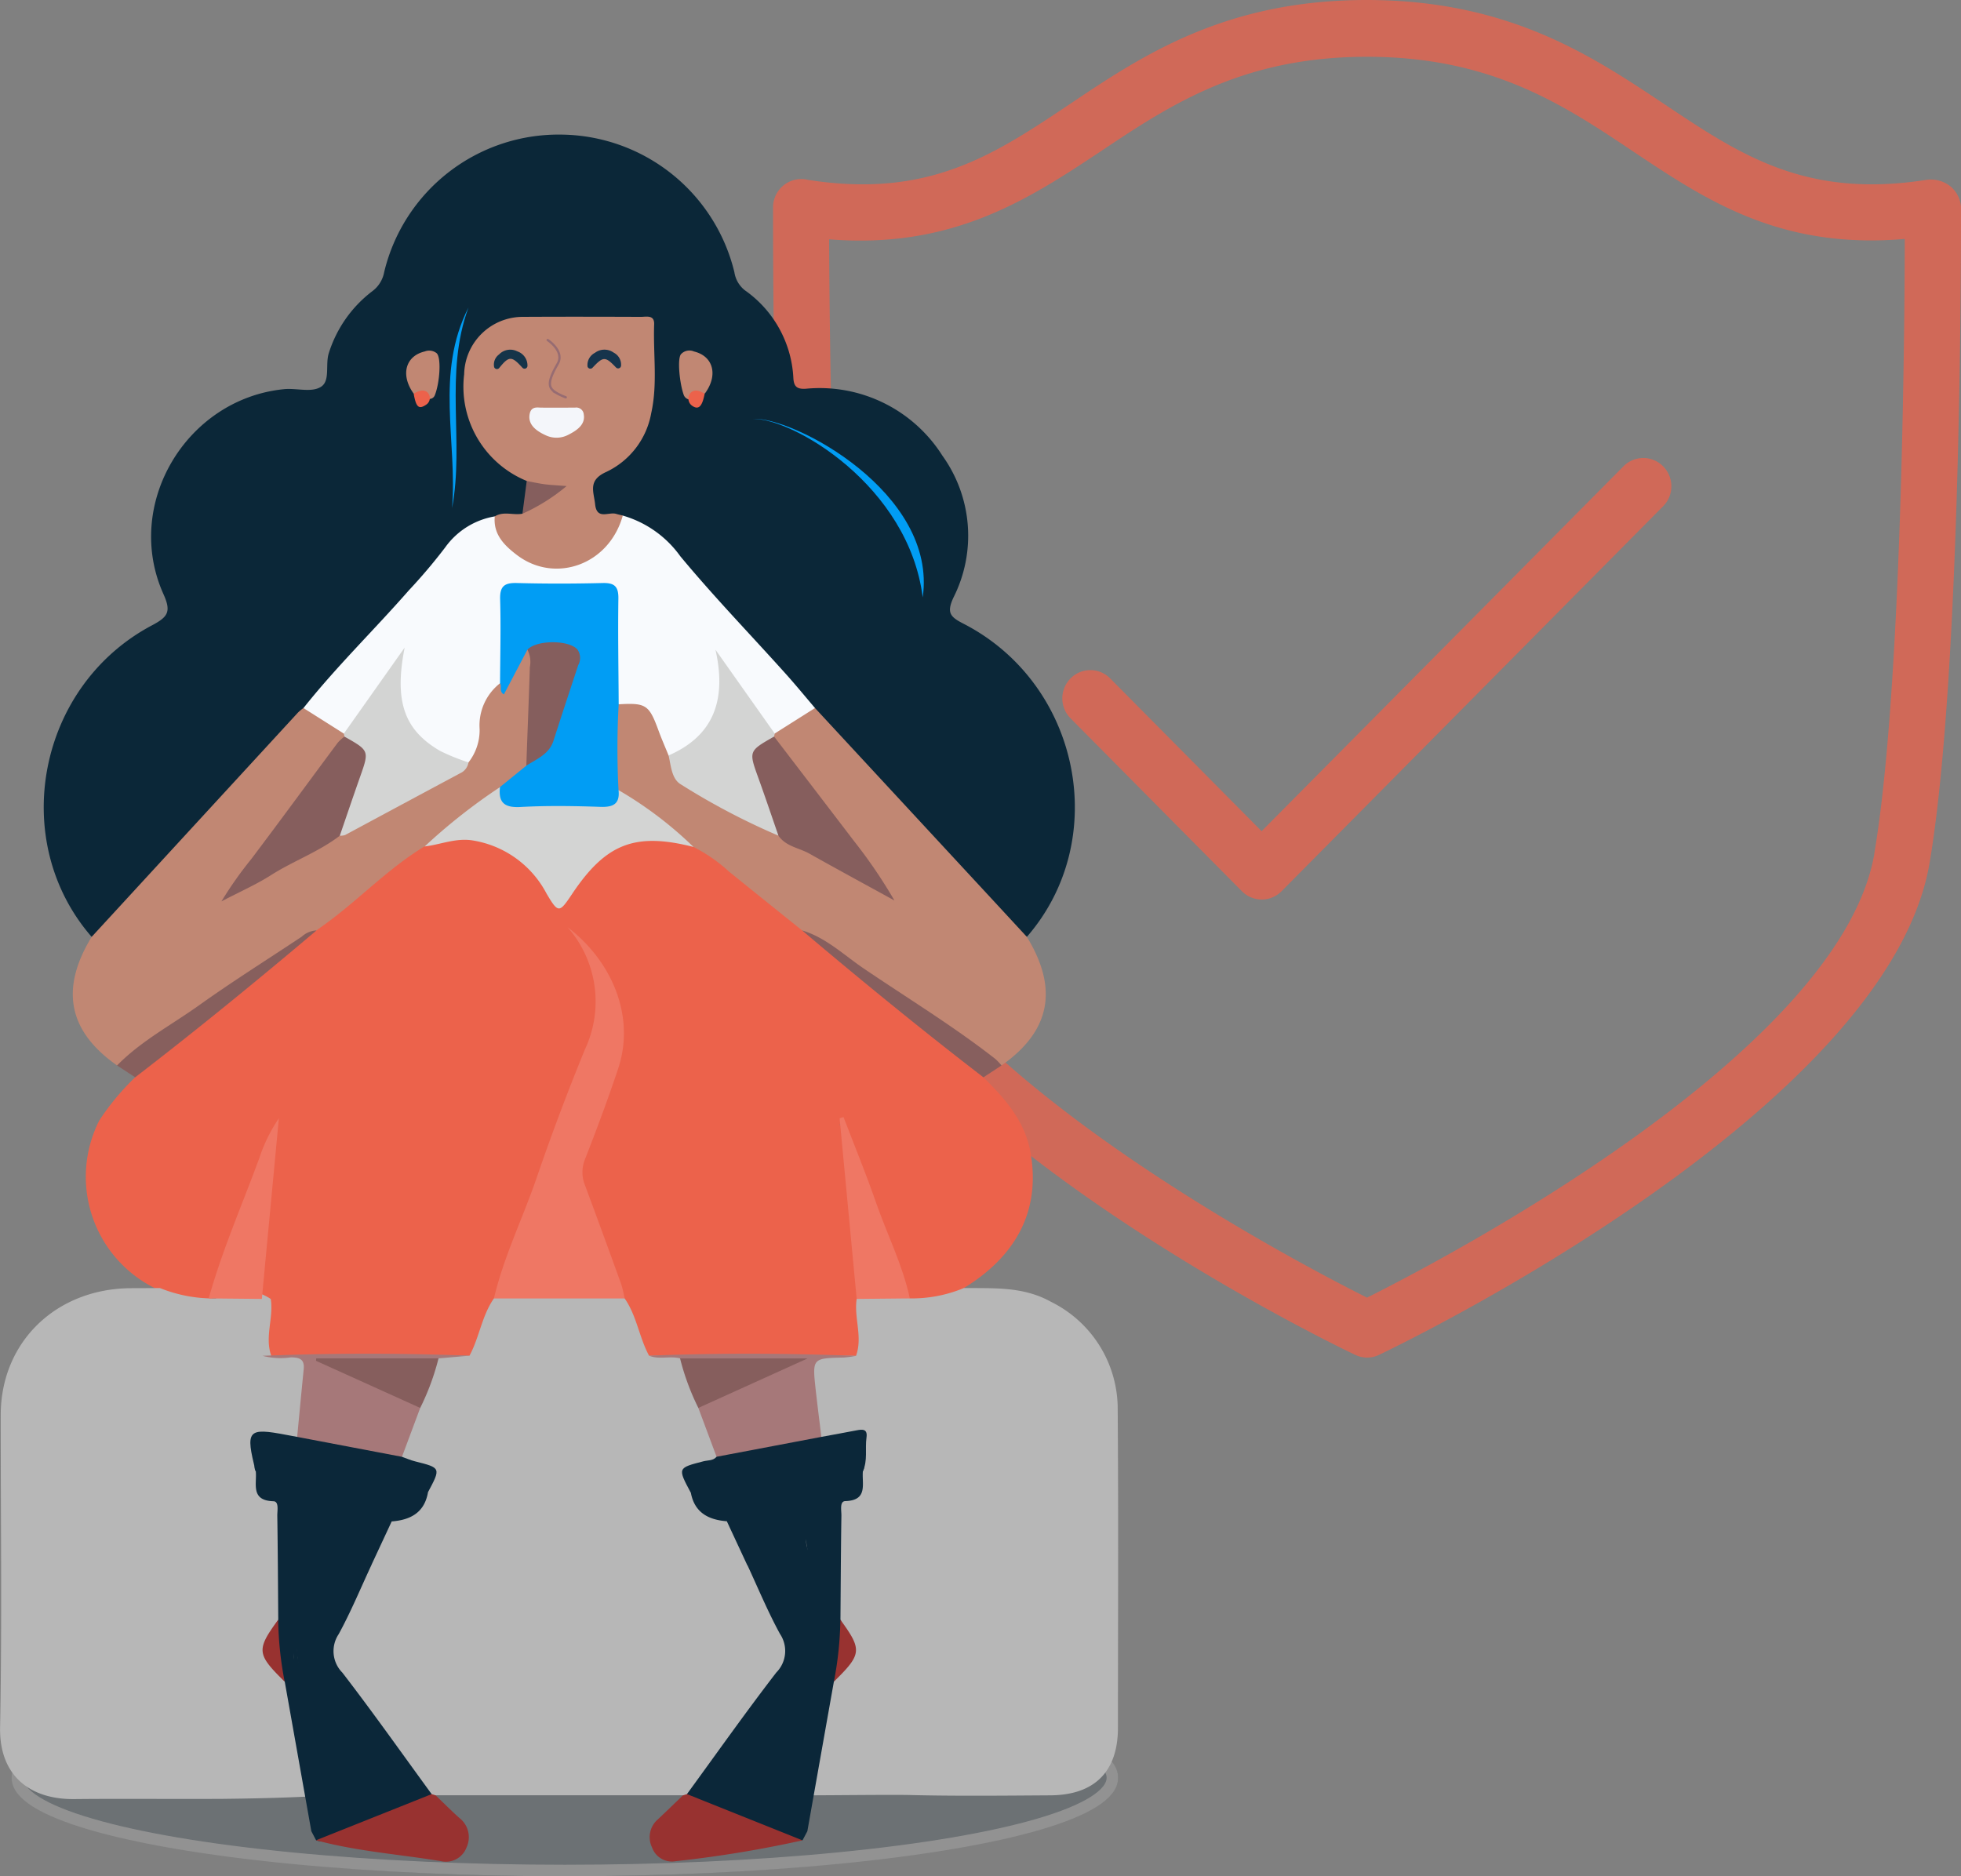<svg xmlns="http://www.w3.org/2000/svg" width="170" height="162.68">
    <rect width="100%" height="100%" fill="#808080" stroke="none"/>
    <defs>
        <style>
            .cls-3{fill:#ec624b}.cls-5{fill:#b7b7b7}.cls-6{fill:#c18773}.cls-7{fill:#0b2739}.cls-8{fill:#983230}.cls-11{fill:#ef7764}.cls-12{fill:#d3d4d3}.cls-13{fill:#a67879}.cls-15{fill:#855e5d}.cls-16{fill:#019df4}.cls-17{fill:#865e5d}.cls-18{fill:#f4f6fa}
        </style>
    </defs>
    <g id="Grupo_6087" data-name="Grupo 6087" transform="translate(-313.93 -1062.48)">
        <path id="Escudo_ok_seguridad_ok__1Light" data-name="Escudo ok seguridad ok _1Light" d="M139.959 74.025c2.345-13.716 2.629-44.047 2.646-53.308-10.836.938-17.267-3.4-23.5-7.553C113.062 9.111 106.8 4.924 96 4.924h-.033c-10.8 0-17.066 4.187-23.129 8.24-6.28 4.17-12.846 8.441-23.48 7.587.033 9.312.335 39.575 2.7 53.258 2.964 17.25 37.465 35.254 43.929 38.5 6.465-3.232 41-21.253 43.98-38.486zm7.52-56.072c0 1.641.1 40.262-2.73 56.909-3.685 21.42-45.922 41.752-47.714 42.606a2.378 2.378 0 0 1-2.077 0c-1.809-.854-44-21.186-47.681-42.606-2.9-16.647-2.78-55.268-2.78-56.909a2.448 2.448 0 0 1 2.462-2.428 2.081 2.081 0 0 1 .553.067c10.434 1.641 16.095-2.144 22.66-6.532C76.5 4.807 83.687 0 95.963 0H96c12.276.017 19.461 4.823 25.808 9.061 6.548 4.371 12.209 8.173 22.676 6.532a2.722 2.722 0 0 1 2.043.536 2.559 2.559 0 0 1 .955 1.826zM118.22 40.429a2.411 2.411 0 0 1 3.417-.017l.017.017a2.456 2.456 0 0 1 0 3.467L88.577 77.274a2.411 2.411 0 0 1-3.417.017l-.017-.017-14.855-14.989a2.456 2.456 0 0 1 0-3.467A2.411 2.411 0 0 1 73.7 58.8l.017.017 13.13 13.248z" transform="translate(336.451 1062.48)" style="fill:rgba(236,98,75,.74);fill-rule:evenodd"/>
        <g id="Grupo_6086" data-name="Grupo 6086" transform="translate(313.93 1074.147)">
            <g id="pEeZ71">
                <g id="Grupo_6085" data-name="Grupo 6085">
                    <g id="Elipse_918" data-name="Elipse 918" transform="translate(1 133.927)" style="fill:rgba(11,39,57,.53);stroke:#b6b7b7;opacity:.331">
                        <ellipse cx="47.966" cy="8.543" rx="47.966" ry="8.543" style="stroke:none"/>
                        <ellipse cx="47.966" cy="8.543" rx="47.466" ry="8.043" style="fill:none"/>
                    </g>
                    <path id="Trazado_4505" data-name="Trazado 4505" class="cls-3" d="M459.785-4283c1.888 1.857 3.612 3.8 4.091 6.555.844 4.854-1.109 8.854-5.782 11.713a4.2 4.2 0 0 1-4.758 1.166c-1.33-1.934-1.884-4.206-2.687-6.361a67.619 67.619 0 0 1-3.109-9.018c-.171-.161-.293.185-.144.035.066-.067.114-.053.154.037a14.265 14.265 0 0 1 .92 5.079c.191 3.406.884 6.775.751 10.207.224 1.61.984 3.246-.248 4.78a1.911 1.911 0 0 1-1.064.243c-5.639-.014-11.279.1-16.915-.055-.95-.271-1.173-1.134-1.5-1.894-.433-1.013-.8-2.052-1.172-3.089-1.058-3.145-2.425-6.177-3.465-9.333a5.329 5.329 0 0 1 .015-3.7c.628-1.678 1.169-3.4 1.9-5.025 2.022-4.469 1.359-8.569-1.406-12.472a7.6 7.6 0 0 1 .963 7.228c-1.164 3.614-2.607 7.129-3.912 10.694q-2.309 6.308-4.7 12.587c-.429 1.179-.846 2.361-1.343 3.513-.27.625-.551 1.255-1.29 1.483-5.685.166-11.37.052-17.054.06a1.823 1.823 0 0 1-.914-.209c-1.315-1.513-.521-3.161-.306-4.771a109.994 109.994 0 0 1 1.178-13.57c-.8 2.918-2.623 7.137-4.195 11.445a5.752 5.752 0 0 1-1.066 2.086 4.161 4.161 0 0 1-4.786-1.145 10.782 10.782 0 0 1-4.8-14.532 21.609 21.609 0 0 1 3.107-3.74c.026-.73.588-1.082 1.072-1.472 3.674-2.962 7.332-5.947 11.067-8.833a31.676 31.676 0 0 0 3.211-2.761c2.243-1.82 4.488-3.638 6.7-5.494a8.032 8.032 0 0 1 3.029-1.93 8.557 8.557 0 0 1 6.747.1 9.312 9.312 0 0 1 3.919 3.551c.9 1.427 1.153 1.437 2.025.014a9.131 9.131 0 0 1 6.021-4.228c1.652-.388 3.109.236 4.631.587 2.584.973 4.323 3.118 6.467 4.7 1.139.84 2.186 1.808 3.294 2.694 2.453 2.368 5.257 4.3 7.9 6.439 2.123 1.715 4.274 3.4 6.346 5.175.471.399 1.051.739 1.108 1.461z" transform="translate(-374.533 4364.743)"/>
                    <path id="Trazado_4506" data-name="Trazado 4506" d="M374.62-4425.893c-7.255-8.329-4.7-21.75 5.225-27.012 1.378-.731 1.691-1.171 1-2.7-3.5-7.774 1.963-16.926 10.44-17.777 1.1-.111 2.386.32 3.214-.207s.351-1.941.685-2.943a10.808 10.808 0 0 1 3.752-5.336 2.656 2.656 0 0 0 1.04-1.662 15.546 15.546 0 0 1 15.337-11.925 15.605 15.605 0 0 1 15.022 11.925 2.466 2.466 0 0 0 .908 1.573 9.892 9.892 0 0 1 4.206 7.6c.04.742.3.985 1.074.938a12.587 12.587 0 0 1 11.849 5.806 11.894 11.894 0 0 1 .958 12.292c-.622 1.339-.267 1.69.858 2.268 10.135 5.206 12.849 18.717 5.5 27.161-.924.044-1.395-.671-1.917-1.222-2.455-2.591-4.85-5.238-7.243-7.885-3.168-3.5-6.5-6.861-9.542-10.476-4.082-4.654-8.537-8.974-12.376-13.843a7.8 7.8 0 0 0-4.076-2.539c-1.2-.11-2.484-.05-2.9-1.612a2.454 2.454 0 0 1 .98-3.045c3.1-1.9 4.266-4.69 4.158-8.265-.127-4.212-.027-4.216-4.317-4.215-2.1 0-4.21-.025-6.314.01a4.472 4.472 0 0 0-4.569 4.291 8.049 8.049 0 0 0 3.79 7.953 2.834 2.834 0 0 1 1.3 1.329 4.351 4.351 0 0 1-.468 2.9c-.673.7-1.592.543-2.421.7a6.667 6.667 0 0 0-4.069 2.5c-2.618 3.5-5.808 6.493-8.676 9.771-1.206 1.378-2.419 2.766-3.716 4.069-3.05 3.609-6.372 6.973-9.54 10.475-2.394 2.646-4.788 5.293-7.243 7.883-.515.55-.985 1.264-1.909 1.22z" transform="translate(-366.672 4495.458)" style="fill:#0b2738"/>
                    <path id="Trazado_4507" data-name="Trazado 4507" class="cls-5" d="M460.484-4173.095c.862-1.588 1.066-3.458 2.119-4.966a2.206 2.206 0 0 1 1.729-.6q3.937-.025 7.874 0a2.206 2.206 0 0 1 1.729.6c1.053 1.508 1.256 3.377 2.119 4.965.883.027 1.769-.061 2.65.051 1.363 1.11 1.387 2.864 2.066 4.3a13.236 13.236 0 0 1 1.389 4.275 1.266 1.266 0 0 1-1.115.973c-1.367.238-1.591.952-.984 2.087.52 1.427 1.9 1.822 3.027 2.532a36.634 36.634 0 0 1 2.042 3.844c1.074 1.995 1.855 4.127 2.9 6.137a2.755 2.755 0 0 1-.174 3.115c-2.5 3.452-5.058 6.862-7.6 10.286a1.679 1.679 0 0 1-.852.673.412.412 0 0 1-.417-.16H457.55a.457.457 0 0 1-.415.158c-.6-.193-.886-.716-1.229-1.177-2.262-3.039-4.473-6.118-6.78-9.121a3.544 3.544 0 0 1-.359-4.35c1.01-1.787 1.642-3.762 2.637-5.56a39.494 39.494 0 0 1 2.035-3.839c1.121-.714 2.512-1.1 3.036-2.536.584-1.105.425-1.84-.949-2.082a1.307 1.307 0 0 1-1.136-.939 12.427 12.427 0 0 1 1.369-4.3c.688-1.437.707-3.192 2.059-4.312a24.776 24.776 0 0 1 2.666-.054z" transform="translate(-419.785 4278.972)"/>
                    <path id="Trazado_4508" data-name="Trazado 4508" class="cls-5" d="M582.9-4173.712c.6-1.639-.191-3.293.058-4.936a4.113 4.113 0 0 1 4.607-.044 11.689 11.689 0 0 0 4.687-.9c2.568.031 5.14-.148 7.535 1.188a10.352 10.352 0 0 1 5.8 9.439c.069 9.167.023 18.336.021 27.5 0 3.792-2.023 5.834-5.854 5.859-4.057.026-8.117.072-12.172-.026-1.558-.037-6.672.023-8.789.026-12.783-.141.608-5.936 1.627-9.663a2.525 2.525 0 0 1 .345-.507c1.736-2.068 1.762-2.3.544-4.63a3.546 3.546 0 0 1-.286-.72 81.83 81.83 0 0 1-.082-8.472 2.335 2.335 0 0 1 1.158-2.258c.653-.338.661-1.016.77-1.627a5.65 5.65 0 0 0 .379-1.483c-.066-1.582-.134-1.665-1.693-1.41a2.216 2.216 0 0 1-1.936-.223 11.627 11.627 0 0 1-.827-6.083 1.09 1.09 0 0 1 1.291-1.056c.938.052 1.88-.001 2.817.026z" transform="translate(-508.693 4279.601)"/>
                    <path id="Trazado_4509" data-name="Trazado 4509" class="cls-5" d="M381.962-4178.641c.263 1.654-.558 3.32.062 4.969.809-.025 1.618-.016 2.427-.01 1.559.01 1.956.293 1.892 1.828-.075 1.8.081 3.675-.913 5.339a2.146 2.146 0 0 1-2.143.192c-1.314-.439-1.556.153-1.6 1.259a4.9 4.9 0 0 0 .363 1.661 2.107 2.107 0 0 0 1.046 1.845 2.152 2.152 0 0 1 .956 2.072 83.8 83.8 0 0 1-.066 8.532c-.079.194.091-.016-.041.146-1.726 2.123-1.181 4 .633 5.758 1.064 3.757 27.3 9.384-6.73 9.749-4.3.027-8.61-.024-12.914.02-3.869.041-6.518-2.042-6.437-6.231.174-9.016.05-18.038.055-27.058 0-6.346 4.809-11 11.355-11.008.817 0 1.634-.008 2.451-.011a12.367 12.367 0 0 0 4.846.9 4.345 4.345 0 0 1 4.758.048z" transform="translate(-358.49 4279.601)"/>
                    <path id="Trazado_4510" data-name="Trazado 4510" class="cls-6" d="M380.058-4329.7q8.941-9.724 17.884-19.447a4.278 4.278 0 0 1 .483-.4c1.673-.109 2.646 1.008 3.647 2.079a1.194 1.194 0 0 1 .059.456c-.748 1.961-2.261 3.4-3.473 5.049-2 2.71-3.909 5.488-5.929 7.833 2.776-1.465 5.7-3.218 8.743-4.775 3.381-1.7 6.721-3.48 10-5.375a1.746 1.746 0 0 0 .876-.865c.686-1.268.659-2.714 1.024-4.059.314-1.157.676-2.319 2.051-2.681a.667.667 0 0 1 .315.321c.042.067.118-.024.143-.167a5.379 5.379 0 0 1 .967-2.14c.3-.438.565-1.1 1.344-.706.925 1.271.525 2.731.484 4.094a50.742 50.742 0 0 1-.486 5.584c-.3 1.293-1.45 1.812-2.35 2.556a26.962 26.962 0 0 0-3.745 2.829 14.2 14.2 0 0 1-3.171 1.966c-2.967 1.791-5.378 4.29-8.118 6.369-.412.313-.836.611-1.255.915-2.556 1.653-4.9 3.6-7.4 5.338-2.85 1.983-5.856 3.742-8.57 5.921a2.42 2.42 0 0 1-1.327.451c-4.231-2.965-4.954-6.631-2.196-11.146z" transform="translate(-372.11 4399.261)"/>
                    <path id="Trazado_4511" data-name="Trazado 4511" class="cls-6" d="m543.181-4340.245 15.147 16.36q1.611 1.741 3.22 3.484c2.759 4.511 2.038 8.173-2.2 11.148a3.715 3.715 0 0 1-1.96-.922q-7.739-5.287-15.327-10.789c-2.116-1.7-4.239-3.4-6.347-5.109a13.531 13.531 0 0 0-3.072-2.126 43.134 43.134 0 0 1-6.111-4.124 2.239 2.239 0 0 1-.926-1.049 20.041 20.041 0 0 1 .148-7.1 2.47 2.47 0 0 1 3.852.727 10.409 10.409 0 0 1 1.249 3.208 5.51 5.51 0 0 0 3.407 3.851c2.005.927 3.864 2.146 5.853 3.112 3.037 1.563 6.016 3.232 8.716 4.727-2.873-3.6-5.741-7.63-8.716-11.578a3.48 3.48 0 0 1-.638-1.263 1.2 1.2 0 0 1 .044-.463c1-1.08 1.98-2.202 3.661-2.094z" transform="translate(-472.528 4389.966)"/>
                    <path id="Trazado_4512" data-name="Trazado 4512" class="cls-7" d="M559.315-4113.4q-1.152 6.486-2.3 12.974l-.417.783a6.591 6.591 0 0 1-3.041-.5c-1.848-.72-3.654-1.542-5.508-2.247-.626-.237-1.3-.471-1.466-1.264 2.57-3.521 5.082-7.084 7.741-10.535a2.65 2.65 0 0 0 .318-3.346c-1.053-1.929-1.9-3.974-2.827-5.969.814-1.542 2.348-2.209 3.761-2.972.722-.389 1.354-.112 1.3.894a1.3 1.3 0 0 0 .287 1.027c.283 2.419.752 4.809 1.2 7.2a4.436 4.436 0 0 1-.355 3.3c-1.545 3.744-2.9 7.567-4.045 10.264 1.141-2.586 2.406-6.336 3.943-9.976a5.158 5.158 0 0 0 .406-3.928c-.524-2.329-.758-4.714-1.274-7.045-.444-2.752-.419-2.821 1.107-3.536-2.514.315-5.279.849-8.1.975-1.609-.124-2.82-.749-3.135-2.5l.165-.216c2.962-.893 6.051-1.15 9.063-1.8 1.431-.31 2.886-.511 4.329-.77.474-.084.929-.2 1.338.164a.7.7 0 0 1 .025.775c-.106 1.095.479 2.538-1.531 2.6-.5.017-.326.812-.332 1.252-.046 3.006-.059 6.012-.083 9.018a5.171 5.171 0 0 1-.569 5.378z" transform="translate(-487.025 4247.533)"/>
                    <path id="Trazado_4513" data-name="Trazado 4513" class="cls-7" d="m433.1-4100.415-2.306-12.968a5.17 5.17 0 0 1-.562-5.37c-.024-3.006-.037-6.011-.083-9.017-.007-.441.165-1.236-.332-1.252-2.01-.065-1.426-1.508-1.532-2.6a.7.7 0 0 1 .022-.773c1.213-.623 2.341.1 3.5.25 3.323.429 6.573 1.292 9.9 1.717a2.91 2.91 0 0 1 1.336.438l.165.216c-.315 1.749-1.525 2.374-3.135 2.5-2.92-.137-5.79-.7-8.687-1.036 1.678.307 2.018.719 1.86 2.3a3.343 3.343 0 0 1-.121 1.24c-.635 2.811-1.016 5.666-1.518 8.5a2.57 2.57 0 0 0 .19 1.527c1.553 3.687 2.883 7.463 4.46 11.14a3.453 3.453 0 0 1 .243.779 74.881 74.881 0 0 0-3.313-8.329 13.425 13.425 0 0 1-.8-9.889c.291-1.169.427-2.371.613-3.562.65-2.459.8-2.513 3.067-.959.847.581 1.819 1.04 2.235 2.087-.932 2-1.774 4.04-2.828 5.969a2.651 2.651 0 0 0 .318 3.346c2.659 3.451 5.171 7.015 7.741 10.535a1.142 1.142 0 0 1-.76.929c-2.873 1.064-5.531 2.725-8.642 3.135a1.27 1.27 0 0 1-.615-.06z" transform="translate(-406.11 4247.52)"/>
                    <path id="Trazado_4514" data-name="Trazado 4514" class="cls-8" d="m539.611-4041.01 10.015 4.01a100.505 100.505 0 0 1-11.01 1.808 1.824 1.824 0 0 1-2.03-1.187 2.036 2.036 0 0 1 .511-2.449c.728-.684 1.443-1.38 2.164-2.072z" transform="translate(-480.058 4184.898)"/>
                    <path id="Trazado_4515" data-name="Trazado 4515" class="cls-8" d="m445.025-4037.006 10.017-4 .349.106c.684.654 1.352 1.326 2.055 1.958a2.1 2.1 0 0 1 .62 2.565 1.9 1.9 0 0 1-2.189 1.185c-3.62-.598-7.296-.85-10.852-1.814z" transform="translate(-417.626 4184.897)"/>
                    <path id="Trazado_4516" data-name="Trazado 4516" d="M578.106-4277.523c2.068.621 3.611 2.126 5.33 3.293 3.821 2.594 7.775 5 11.422 7.851a5.007 5.007 0 0 1 .536.566l-1.571 1.028c-5.344-4.115-10.57-8.378-15.717-12.738z" transform="translate(-508.571 4346.526)" style="fill:#875f5e"/>
                    <path id="Trazado_4517" data-name="Trazado 4517" d="M390.535-4265.818c2.08-2.124 4.71-3.505 7.1-5.211 2.906-2.078 5.938-3.979 8.914-5.959a2.036 2.036 0 0 1 1.281-.539c-5.152 4.353-10.373 8.62-15.72 12.734z" transform="translate(-380.389 4346.531)" style="fill:#875f5d"/>
                    <path id="Trazado_4518" data-name="Trazado 4518" class="cls-11" d="M505.055-4246.223h-11.332c.857-3.647 2.528-7.007 3.73-10.534a203.06 203.06 0 0 1 4.168-11.077 9.758 9.758 0 0 0-1.518-10.581c3.88 2.961 5.892 7.757 4.391 12.266-.88 2.642-1.856 5.254-2.871 7.847a2.976 2.976 0 0 0 0 2.278q1.594 4.287 3.144 8.59a10.673 10.673 0 0 1 .288 1.211z" transform="translate(-450.905 4347.135)"/>
                    <path id="Trazado_4519" data-name="Trazado 4519" class="cls-12" d="M491.561-4316.516a33.454 33.454 0 0 1 6.5 4.928c-5.059-1.286-7.592-.305-10.523 4.074-1.111 1.659-1.191 1.706-2.221-.038a8.8 8.8 0 0 0-6.389-4.6c-1.469-.241-2.782.358-4.172.521a50.205 50.205 0 0 1 6.534-5.147 3.814 3.814 0 0 0 3.275 1.027c1.3-.051 2.6-.056 3.9 0a4.85 4.85 0 0 0 3.096-.765z" transform="translate(-437.941 4373.355)"/>
                    <path id="Trazado_4520" data-name="Trazado 4520" class="cls-13" d="M554.138-4161.419a9.06 9.06 0 0 1-1.067.146c-2.725.062-2.731.058-2.426 2.821.15 1.354.325 2.707.489 4.06a1.322 1.322 0 0 1-1.072.818c-2.193.443-4.361 1.011-6.579 1.327a1.483 1.483 0 0 1-1.434-.421l-1.581-4.235c.225-.886.964-1.225 1.7-1.516 2.231-.887 4.3-2.168 6.361-2.539.493-.275.151-.437.292-.281.064.072.05.113-.02.158a3.594 3.594 0 0 1-1.974.424c-2.055.047-4.111.02-6.167.016a2.644 2.644 0 0 1-1.77-.556c-.886-.236-1.825.126-2.694-.237 5.982-.239 11.962-.216 17.942.015z" transform="translate(-479.929 4267.309)"/>
                    <path id="Trazado_4521" data-name="Trazado 4521" class="cls-13" d="M433.364-4154.39c.188-1.957.37-3.915.567-5.871.088-.873-.379-1.024-1.127-1.021a6.268 6.268 0 0 1-2.448-.138 231.034 231.034 0 0 1 17.949-.012q-1.352.122-2.695.236a1.448 1.448 0 0 1-.681.387 32.85 32.85 0 0 1-9.106-.184c-.121-.025-.167-.122-.172-.085a40.776 40.776 0 0 1 6.393 2.53c.815.34 1.715.629 1.986 1.647l-1.581 4.238a1.489 1.489 0 0 1-1.436.417c-2.217-.317-4.385-.884-6.577-1.327a1.322 1.322 0 0 1-1.072-.817z" transform="translate(-407.602 4267.306)"/>
                    <path id="Trazado_4522" data-name="Trazado 4522" class="cls-11" d="m420.243-4210.421-4.606-.045c1.162-4.163 2.9-8.118 4.387-12.166a13.861 13.861 0 0 1 1.695-3.454z" transform="translate(-397.543 4311.375)"/>
                    <path id="Trazado_4523" data-name="Trazado 4523" class="cls-11" d="m594.461-4210.679-4.608.045q-.739-7.835-1.48-15.667l.338-.1c.943 2.463 1.948 4.9 2.813 7.395.965 2.782 2.316 5.426 2.937 8.327z" transform="translate(-515.587 4311.588)"/>
                    <path id="Trazado_4524" data-name="Trazado 4524" d="m485.94-4374.443-3.495 2.211c-.587.165-.891-.263-1.146-.632a28.4 28.4 0 0 1-3.482-5.437c1.066 3.009-.78 7.042-3.535 8.058a.943.943 0 0 1-1.035-.088c-.294-.725-.61-1.44-.878-2.174-.814-2.22-1.081-2.4-3.449-2.261-.779-.447-.72-1.221-.733-1.949-.036-2.048-.03-4.1-.009-6.146.012-1.184-.45-1.738-1.675-1.714-1.891.037-3.783.007-5.675.013a1.264 1.264 0 0 0-1.45 1.433c-.015 1.523.021 3.048-.025 4.571-.022.723.031 1.5-.716 1.966a4.639 4.639 0 0 0-1.772 3.975 4.53 4.53 0 0 1-.966 2.889c-.615.432-1.214.149-1.794-.068a7.236 7.236 0 0 1-4.682-7.758 37.4 37.4 0 0 1-3.5 5.043.694.694 0 0 1-.828.284l-3.5-2.214c2.841-3.583 6.127-6.77 9.134-10.205a47.511 47.511 0 0 0 3.153-3.725 6.636 6.636 0 0 1 4.291-2.687 3 3 0 0 1 .805 1.146 5.139 5.139 0 0 0 8.874.422c.43-.585.688-1.315 1.418-1.641a9.283 9.283 0 0 1 4.99 3.524c2.876 3.47 6.016 6.721 9.032 10.075.908 1.006 1.769 2.057 2.648 3.089z" transform="translate(-415.287 4424.165)" style="fill:#f8fafd"/>
                    <path id="Trazado_4525" data-name="Trazado 4525" class="cls-6" d="M499.261-4428.346c-1.2 4.311-5.9 5.916-9.176 3.426-1.077-.82-2.072-1.78-1.923-3.35.763-.476 1.607-.08 2.4-.236a4.752 4.752 0 0 1 2.346-1.9c-.81-.26-1.579-.279-1.973-.937a8.832 8.832 0 0 1-5.427-9.248 5.083 5.083 0 0 1 5.051-4.98c3.423-.02 6.846-.013 10.268 0 .479 0 1.183-.2 1.152.648-.094 2.569.313 5.158-.256 7.708a6.991 6.991 0 0 1-3.892 5.087c-1.628.732-1.086 1.708-.969 2.812.145 1.369 1.166.642 1.807.823.194.059.394.099.592.147z" transform="translate(-445.27 4461.377)"/>
                    <path id="Trazado_4526" data-name="Trazado 4526" class="cls-6" d="M545.572-4432.058a.614.614 0 0 1-.754-.384c-.361-1.016-.564-3.1-.245-3.517a.99.99 0 0 1 1.14-.244c1.649.4 2.088 2 1.005 3.551a.627.627 0 0 1-.2.182 4.518 4.518 0 0 1-.946.412z" transform="translate(-485.546 4455.012)"/>
                    <path id="Trazado_4527" data-name="Trazado 4527" class="cls-6" d="M470.4-4432.493a.535.535 0 0 1-.1-.113c-1.109-1.589-.662-3.214 1.006-3.6a1.034 1.034 0 0 1 1.028.153c.424.4.259 2.624-.167 3.658a.5.5 0 0 1-.611.284 3.161 3.161 0 0 1-1.156-.382z" transform="translate(-434.479 4455.011)"/>
                    <path id="Trazado_4528" data-name="Trazado 4528" class="cls-15" d="M501.9-4400.592c.516.1 1.028.213 1.547.282s1.039.088 1.909.158a16.329 16.329 0 0 1-3.828 2.4l.372-2.84z" transform="translate(-456.238 4430.628)"/>
                    <path id="Trazado_4529" data-name="Trazado 4529" class="cls-16" d="M481.8-4433.035c.466-5.8-1.487-11.658 1.423-17.39-2.123 5.753-.342 11.609-1.423 17.39z" transform="translate(-442.61 4465.42)"/>
                    <path id="Trazado_4530" data-name="Trazado 4530" class="cls-16" d="M582.451-4416.417c3.524-.218 16.069 6.413 14.769 15.486-1.214-9.669-11.256-15.557-14.769-15.486z" transform="translate(-517.229 4441.062)"/>
                    <path id="Trazado_4531" data-name="Trazado 4531" class="cls-3" d="M547.2-4425.182c.288-.251.685-.209 1.185.112-.171.847-.413 1.5-1.064 1.055a.751.751 0 0 1-.121-1.167z" transform="translate(-487.297 4447.543)"/>
                    <path id="Trazado_4532" data-name="Trazado 4532" class="cls-3" d="M471.847-4425.115c.448-.254.82-.309 1.094-.1a.684.684 0 0 1-.078 1.093c-.651.441-.867.2-1.07-.873a.116.116 0 0 1 .054-.12z" transform="translate(-435.917 4447.542)"/>
                    <path id="Trazado_4533" data-name="Trazado 4533" class="cls-7" d="m431.1-4139.812 9.085 1.727c.379.133.751.3 1.139.395 2.246.566 2.248.56 1.1 2.706l-.064-.033c-4.572-.873-9.156-1.676-13.727-2.552-.362-.069-.714-.2-1.052.057l-.076.68c-.905-3.57-.712-3.8 2.678-3.15z" transform="translate(-405.339 4252.728)"/>
                    <path id="Trazado_4534" data-name="Trazado 4534" class="cls-7" d="m548.223-4138.443 9.086-1.724c1.019-.189 2.039-.372 3.057-.569.523-.1.958-.123.853.627-.137.97.121 1.984-.317 2.921l-.077-.679c-2.111-.124-4.1.584-6.147.913-2.888.464-5.759 1.033-8.632 1.582l-.064.034c-1.145-2.145-1.142-2.133 1.1-2.712.385-.101.841-.037 1.141-.393z" transform="translate(-486.102 4253.083)"/>
                    <path id="Trazado_4535" data-name="Trazado 4535" class="cls-7" d="M437.579-4116.7c.777-2.191-.984-2.981-2.7-4.23 3.482.235 6.45.72 9.417 1.19.138.021.236.307.352.469l-1.77 3.8c-.968-.608-1.952-1.194-2.9-1.829-1.7-1.138-1.694-1.15-2.3.664z" transform="translate(-410.69 4239.514)"/>
                    <path id="Trazado_4536" data-name="Trazado 4536" class="cls-7" d="M557.51-4119.088a.692.692 0 0 1 .653-.568c2.853-.37 5.706-.751 8.689-1-1.163 1.2-3.141 1.934-2.278 4.143l-.095.062c-.284-.223-.269-.546-.288-.856-.057-.942-.468-.866-1.11-.441a27.44 27.44 0 0 1-3.8 2.464z" transform="translate(-494.496 4239.33)"/>
                    <path id="Trazado_4537" data-name="Trazado 4537" class="cls-17" d="m454.036-4156.028-9.036-4.086.024-.209h10.6a21.2 21.2 0 0 1-1.588 4.295z" transform="translate(-417.608 4266.433)"/>
                    <path id="Trazado_4538" data-name="Trazado 4538" class="cls-17" d="M544.7-4160.32h11.06l-9.475 4.293a21.163 21.163 0 0 1-1.585-4.293z" transform="translate(-485.745 4266.432)"/>
                    <path id="Trazado_4539" data-name="Trazado 4539" class="cls-8" d="M586.807-4083.393a30.018 30.018 0 0 0 .562-5.37c1.907 2.62 1.869 2.986-.562 5.37z" transform="translate(-514.517 4217.531)"/>
                    <path id="Trazado_4540" data-name="Trazado 4540" class="cls-8" d="M431.736-4088.763a29.935 29.935 0 0 0 .562 5.37c-2.431-2.384-2.469-2.75-.562-5.37z" transform="translate(-407.62 4217.531)"/>
                    <path id="Trazado_4541" data-name="Trazado 4541" class="cls-16" d="M495.337-4363.968c.011-2.424.078-4.85.007-7.271-.034-1.142.372-1.446 1.456-1.417 2.475.066 4.954.062 7.43 0 1.028-.024 1.38.3 1.365 1.346-.043 3.055.01 6.111.026 9.167a67.8 67.8 0 0 0-.013 7.443c.128 1.192-.45 1.491-1.573 1.452-2.3-.08-4.619-.115-6.92.011-1.393.077-1.941-.374-1.782-1.729l2.282-1.854c2.128-2.147 2.652-5.039 3.57-7.743.623-1.834.354-2.225-1.616-2.33a4.173 4.173 0 0 0-1.858.013l-2.04 3.88c-.464-.266-.143-.7-.334-.968z" transform="translate(-451.987 4411.539)"/>
                    <path id="Trazado_4542" data-name="Trazado 4542" class="cls-12" d="m451.288-4347.519 5.269-7.454c-.923 4.673-.031 7.149 3.064 8.954a17.858 17.858 0 0 0 2.468 1 1.241 1.241 0 0 1-.733.948q-4.984 2.67-9.963 5.351a1.319 1.319 0 0 1-.46.057c-.508-.585-.18-1.191-.019-1.775.333-1.21.828-2.366 1.275-3.536.382-1 .564-1.912-.542-2.6a.741.741 0 0 1-.308-.686c-.017-.084-.039-.172-.051-.259z" transform="translate(-421.477 4399.454)"/>
                    <path id="Trazado_4543" data-name="Trazado 4543" class="cls-17" d="M429.781-4330.6c2.165 1.222 2.156 1.219 1.338 3.535-.594 1.682-1.164 3.373-1.744 5.059-1.838 1.406-4.034 2.188-5.975 3.424-1.276.813-2.678 1.427-4.285 2.269a33.109 33.109 0 0 1 2.584-3.667c2.528-3.347 5-6.735 7.505-10.1a3.85 3.85 0 0 1 .577-.52z" transform="translate(-399.919 4382.8)"/>
                    <path id="Trazado_4544" data-name="Trazado 4544" class="cls-15" d="M502.69-4355.794c.794-.867 3.669-.854 4.353.012a1.286 1.286 0 0 1 .049 1.333c-.718 2.181-1.442 4.36-2.142 6.547-.378 1.18-1.449 1.579-2.356 2.168.1-2.848.216-5.7.306-8.545a2.343 2.343 0 0 0-.21-1.515z" transform="translate(-456.967 4400.455)"/>
                    <path id="Trazado_4545" data-name="Trazado 4545" class="cls-12" d="M541.55-4345.217c3.783-1.648 5.078-4.652 4.065-9.164l5.134 7.264-.052.265c0 .052.02.131-.006.152-1.867 1.481-.794 3.108-.3 4.756.358 1.191 1.331 2.3.681 3.683a60.125 60.125 0 0 1-8.442-4.435c-.814-.465-.87-1.604-1.08-2.521z" transform="translate(-483.589 4399.049)"/>
                    <path id="Trazado_4546" data-name="Trazado 4546" class="cls-17" d="M566.743-4322.011c-.577-1.665-1.139-3.336-1.737-4.993-.844-2.342-.855-2.338 1.36-3.6q3.487 4.556 6.97 9.114a43.253 43.253 0 0 1 3.462 5.1c-2.458-1.352-4.925-2.688-7.37-4.062-.901-.506-2.037-.615-2.685-1.559z" transform="translate(-499.26 4382.799)"/>
                    <path id="Trazado_4547" data-name="Trazado 4547" class="cls-7" d="M547.812-4129.847c2.8-1.1 5.819-1.186 8.714-1.85 1.533-.352 3.1-.575 4.652-.829.476-.078 1.018-.438 1.414.184q-6.693 1.208-13.386 2.408a11.891 11.891 0 0 1-1.394.087z" transform="translate(-487.869 4247.557)"/>
                    <path id="Trazado_4548" data-name="Trazado 4548" class="cls-7" d="m572.219-4073.228-4.416 11.452-.428-.16 4.549-11.63c.268-.034.476-.016.295.338z" transform="translate(-501.237 4207.154)"/>
                    <path id="Trazado_4549" data-name="Trazado 4549" class="cls-7" d="m580.507-4096.463-.294-.339c1.316-2.323-.02-4.577-.2-6.856a30.717 30.717 0 0 1-.5-3.86l.094-.062c.926 2.869 1.146 5.876 1.721 8.813.155.813-.459 1.567-.821 2.304z" transform="translate(-509.526 4230.39)"/>
                    <path id="Trazado_4550" data-name="Trazado 4550" class="cls-7" d="M440.327-4107.511a55.464 55.464 0 0 1-1.121 7.318 5.612 5.612 0 0 0 .324 3.217c1.422 3.454 2.772 6.938 4.125 10.419a2.494 2.494 0 0 1 .278 1.864l-2.941-7.327a9.234 9.234 0 0 0-.591-1.461c-2.894-4.669-1.325-9.38-.169-14.09z" transform="translate(-413.341 4230.384)"/>
                    <path id="Trazado_4551" data-name="Trazado 4551" class="cls-7" d="M428.749-4132.406c.774-.821 1.6-.1 2.337.018 3.938.648 7.858 1.413 11.784 2.135.256.047.529.055.658.343-3.5-.189-6.88-1.13-10.324-1.671-1.491-.235-2.97-.547-4.455-.825z" transform="translate(-406.503 4247.621)"/>
                    <path id="Trazado_4552" data-name="Trazado 4552" class="cls-18" d="M507.4-4420.714a.65.65 0 0 1 .751.6c.149.86-.589 1.375-1.318 1.743a2.186 2.186 0 0 1-1.964.063c-.793-.361-1.584-.9-1.411-1.843.1-.544.454-.6.852-.567.299.018 2.774.005 3.09.004z" transform="translate(-457.543 4444.389)"/>
                    <path id="Trazado_4553" data-name="Trazado 4553" d="M521.792-4435.011c-.939-.981-1.107-.975-2.038.02a.254.254 0 0 1-.436-.122 1.191 1.191 0 0 1 .644-1.17 1.373 1.373 0 0 1 1.63-.016 1.174 1.174 0 0 1 .636 1.144.255.255 0 0 1-.436.144z" transform="translate(-468.388 4455.208)" style="fill:#16344c"/>
                    <path id="Trazado_4554" data-name="Trazado 4554" d="M496.171-4435c-.937-1.037-1.157-1.026-2.008.022a.254.254 0 0 1-.444-.091 1.088 1.088 0 0 1 .429-1.081 1.35 1.35 0 0 1 1.592-.264 1.291 1.291 0 0 1 .871 1.274.253.253 0 0 1-.44.14z" transform="translate(-450.885 4455.215)" style="fill:#153449"/>
                </g>
            </g>
            <path id="Trazado_4556" data-name="Trazado 4556" d="M508.442-4439.191s1.5.969.867 2.066c-1.06 1.824-.7 2.149-.083 2.537a5.346 5.346 0 0 0 .783.362" transform="translate(-460.964 4457.006)" style="stroke:#976c72;stroke-linecap:round;stroke-miterlimit:10;stroke-width:.2px;fill:none"/>
        </g>
    </g>
</svg>

